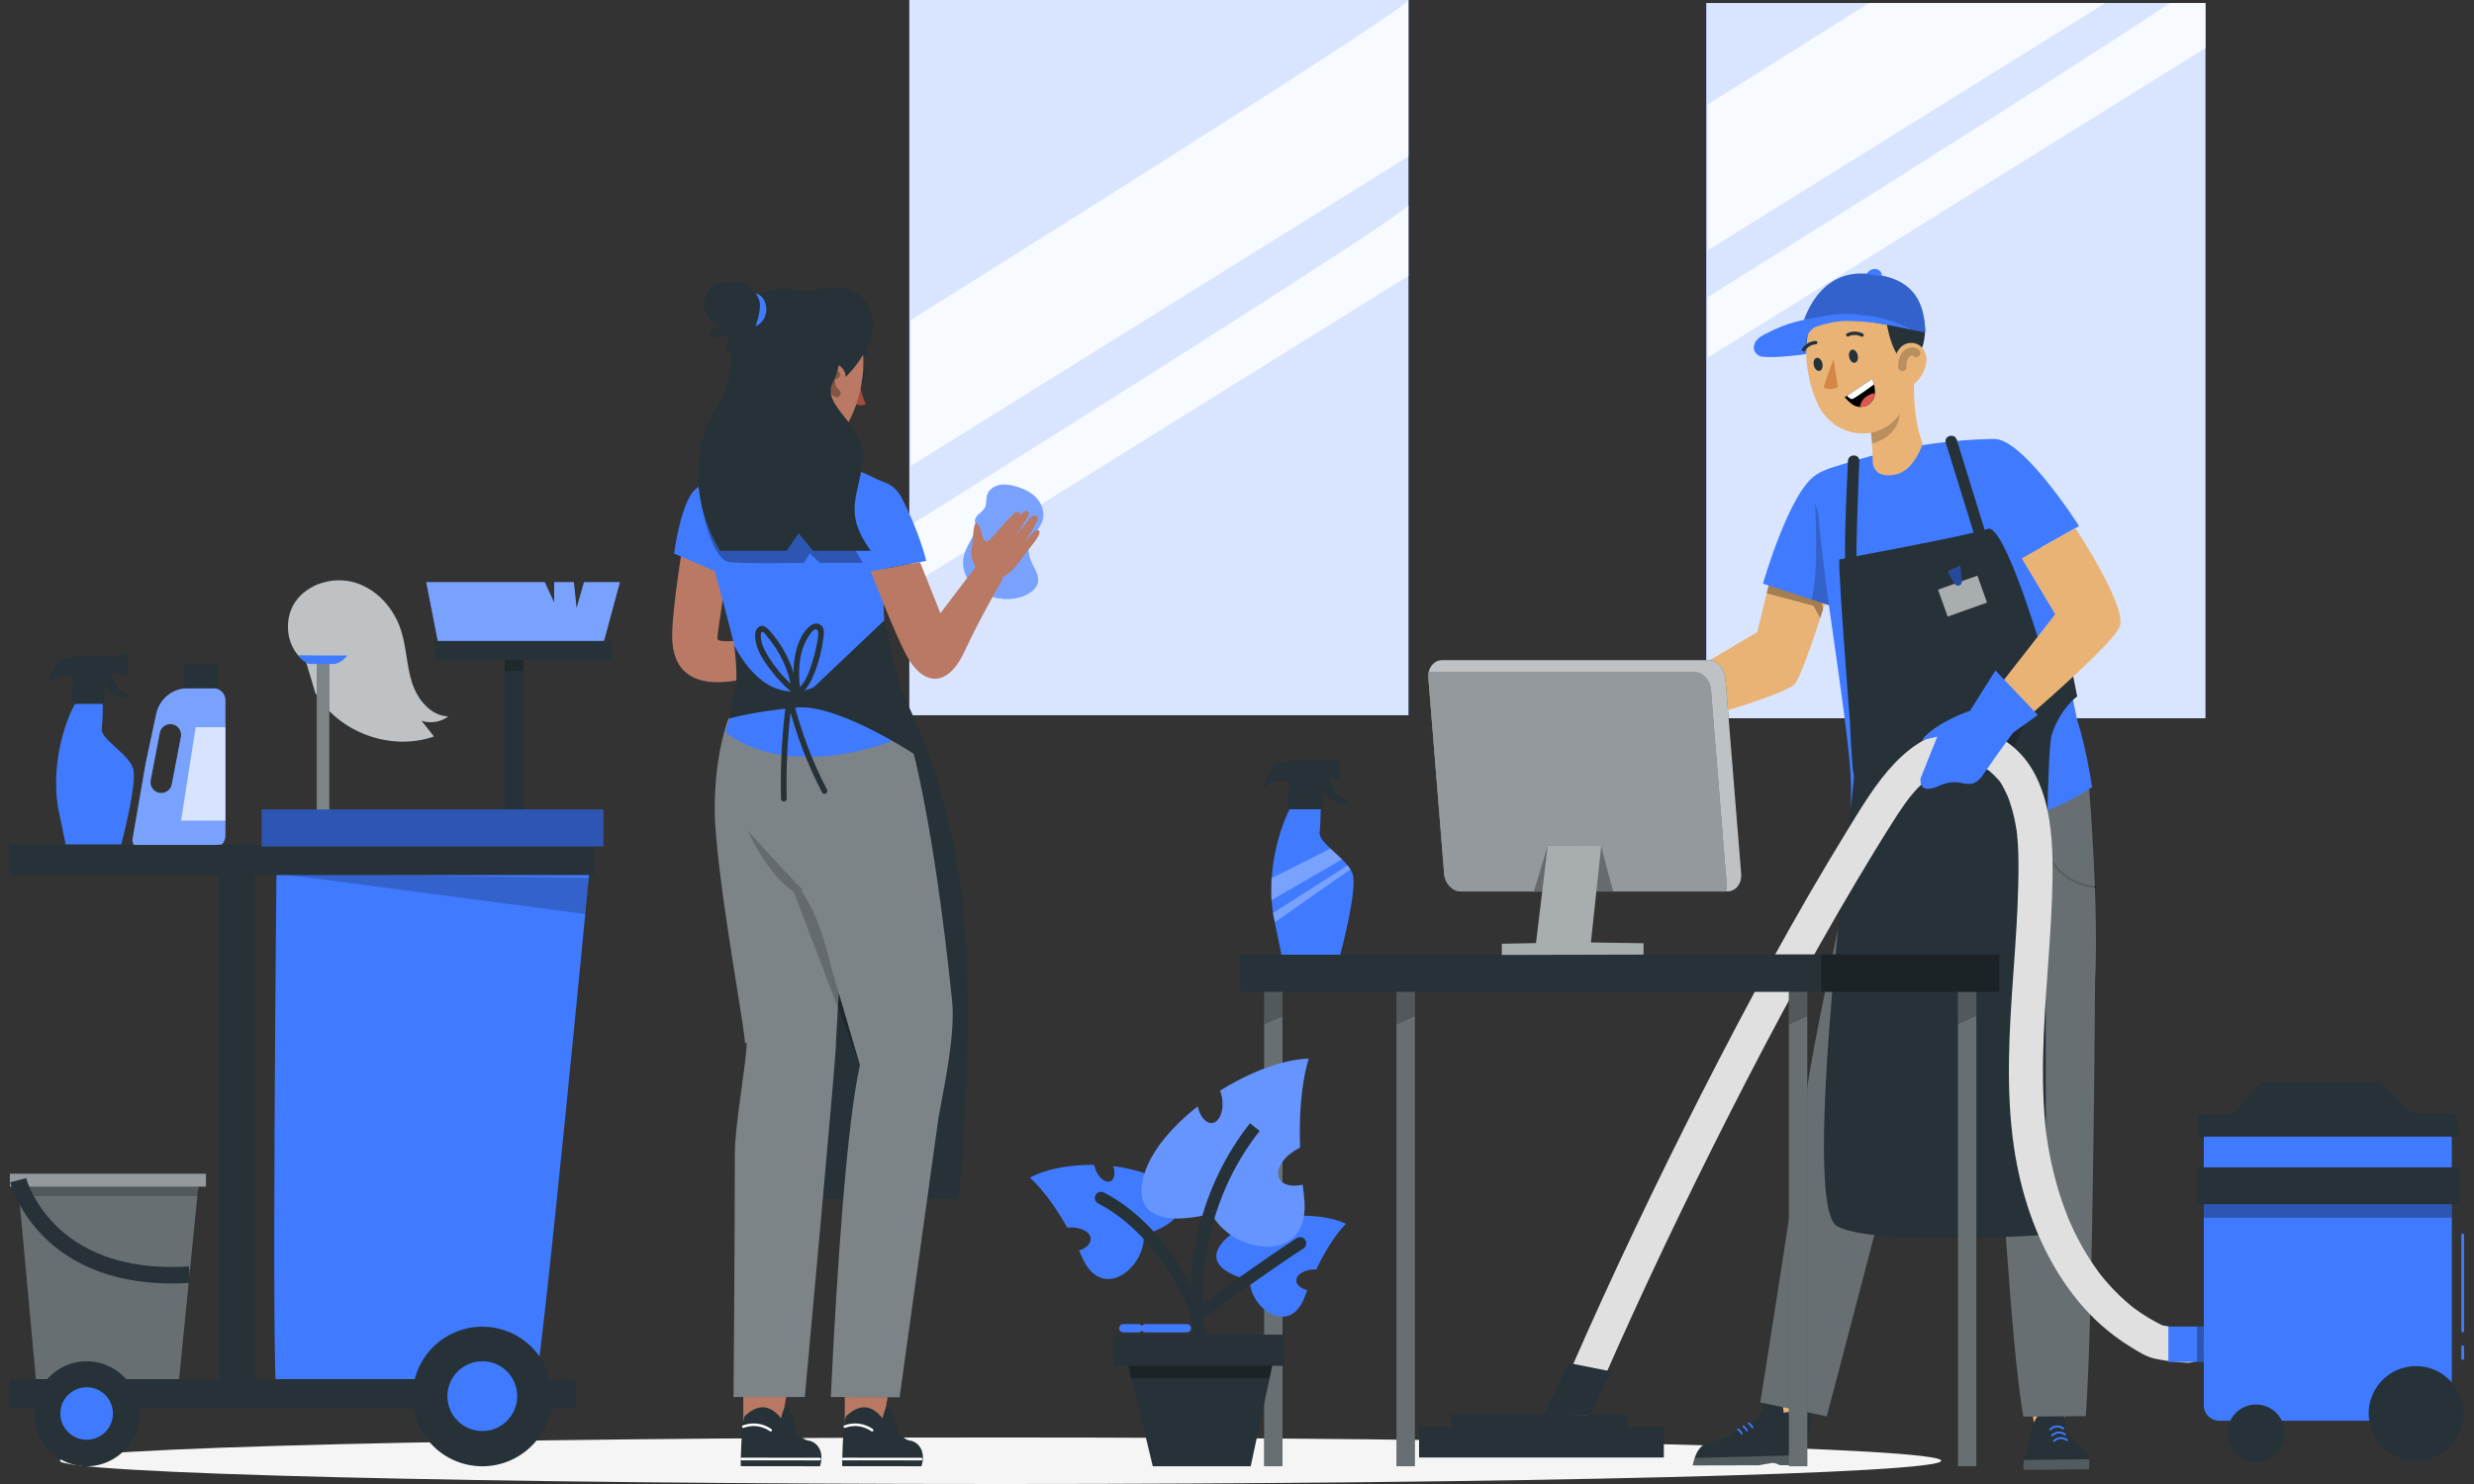 <svg width="150" height="90" viewBox="0 0 150 90" fill="none" xmlns="http://www.w3.org/2000/svg">
<rect x="0" y="0" width="150" height="90" fill="#333333" stroke="none"/>
<path d="M117.698 88.589C117.698 89.368 92.163 90 60.664 90C29.164 90 3.629 89.368 3.629 88.589C3.629 87.81 29.164 87.179 60.664 87.179C92.163 87.179 117.698 87.81 117.698 88.589Z" fill="#F5F5F5"/>
<path d="M133.716 0.183H103.455V43.56H133.716V0.183Z" fill="#407BFF"/>
<path opacity="0.8" d="M133.716 0.183H103.455V43.56H133.716V0.183Z" fill="white"/>
<path opacity="0.8" d="M113.326 0.183C107.913 3.598 103.544 6.33 103.544 6.33V15.183L127.65 0.183H113.326Z" fill="white"/>
<path opacity="0.8" d="M133.715 0.183H131.561C124.66 4.813 103.544 18.018 103.544 18.018V21.688L133.715 2.915V0.183H133.715Z" fill="white"/>
<path d="M85.394 0H55.134V43.377H85.394V0Z" fill="#407BFF"/>
<path opacity="0.8" d="M85.394 0H55.134V43.377H85.394V0Z" fill="white"/>
<path opacity="0.8" d="M85.394 0C85.394 0.538 55.224 19.405 55.224 19.405V28.258L85.394 9.485V0Z" fill="white"/>
<path opacity="0.8" d="M85.394 12.427C85.394 12.965 55.224 31.832 55.224 31.832V35.502L85.394 16.729V12.427Z" fill="white"/>
<path d="M26.565 38.985L25.842 35.302H33.028L33.602 36.545V35.302H34.793L34.958 36.883L35.409 35.302H37.586L36.623 38.872L26.565 38.985Z" fill="#407BFF"/>
<path opacity="0.3" d="M26.565 38.985L25.842 35.302H33.028L33.602 36.545V35.302H34.793L34.958 36.883L35.409 35.302H37.586L36.623 38.872L26.565 38.985Z" fill="white"/>
<path d="M31.734 40.005H30.596V54.659H31.734V40.005Z" fill="#263238"/>
<path d="M37.106 38.872H26.36V40.005H37.106V38.872Z" fill="#263238"/>
<path opacity="0.2" d="M31.734 40.005H30.596V40.696H31.734V40.005Z" fill="black"/>
<path d="M27.183 43.449C26.109 43.416 25.303 42.409 24.977 41.386C24.651 40.362 24.645 39.257 24.317 38.234C23.897 36.92 22.889 35.762 21.573 35.347C20.258 34.932 18.666 35.372 17.893 36.515C17.121 37.658 17.39 39.432 18.561 40.162L19.116 42.017C20.508 44.415 23.699 45.589 26.314 44.665C26.062 44.348 25.81 44.03 25.558 43.713C26.099 43.896 26.728 43.794 27.183 43.449Z" fill="#263238"/>
<g opacity="0.7">
<path d="M27.183 43.449C26.109 43.416 25.303 42.409 24.977 41.386C24.651 40.362 24.645 39.257 24.317 38.234C23.897 36.92 22.889 35.762 21.573 35.347C20.258 34.932 18.666 35.372 17.893 36.515C17.121 37.658 17.39 39.432 18.561 40.162L19.116 42.017C20.508 44.415 23.699 45.589 26.314 44.665C26.062 44.348 25.81 44.03 25.558 43.713C26.099 43.896 26.728 43.794 27.183 43.449Z" fill="white"/>
</g>
<path d="M19.966 40.269H19.204V62.995H19.966V40.269Z" fill="#263238"/>
<path opacity="0.4" d="M19.966 40.269H19.204V62.995H19.966V40.269Z" fill="white"/>
<path d="M18.741 40.269C18.741 40.269 18.326 40.102 18.069 39.739C18.069 39.739 21.14 39.776 21.102 39.739C21.064 39.7 20.833 40.167 20.265 40.269H18.741Z" fill="#407BFF"/>
<path d="M12.955 41.741C12.519 41.735 11.939 41.733 11.362 41.74C10.447 41.752 9.663 42.396 9.472 43.291L8.831 46.289L8.038 50.867C7.985 51.175 8.221 51.456 8.533 51.456H12.885C13.317 51.456 13.667 51.105 13.667 50.673V42.466C13.667 42.07 13.351 41.747 12.955 41.741ZM10.968 44.688L10.414 47.567C10.346 47.919 10.005 48.15 9.652 48.082C9.299 48.015 9.069 47.673 9.136 47.321L9.69 44.442C9.758 44.089 10.099 43.858 10.452 43.926C10.805 43.994 11.036 44.335 10.968 44.688Z" fill="#407BFF"/>
<path opacity="0.3" d="M12.955 41.741C12.519 41.735 11.939 41.733 11.362 41.74C10.447 41.752 9.663 42.396 9.472 43.291L8.831 46.289L8.038 50.867C7.985 51.175 8.221 51.456 8.533 51.456H12.885C13.317 51.456 13.667 51.105 13.667 50.673V42.466C13.667 42.07 13.351 41.747 12.955 41.741ZM10.968 44.688L10.414 47.567C10.346 47.919 10.005 48.15 9.652 48.082C9.299 48.015 9.069 47.673 9.136 47.321L9.69 44.442C9.758 44.089 10.099 43.858 10.452 43.926C10.805 43.994 11.036 44.335 10.968 44.688Z" fill="white"/>
<path d="M13.208 40.253H11.174V41.735H13.208V40.253Z" fill="#263238"/>
<path d="M16.791 84.527C16.424 84.709 16.791 49.944 16.791 49.944H36.01C36.01 49.944 32.705 84.835 32.337 84.527C31.97 84.219 16.791 84.527 16.791 84.527Z" fill="#407BFF"/>
<path opacity="0.2" d="M16.762 52.971L35.484 55.436L35.695 53.245L16.762 52.971Z" fill="black"/>
<path d="M2.187 83.759L1.041 71.295H12.088L10.851 83.712L2.187 83.759Z" fill="#263238"/>
<path opacity="0.3" d="M2.187 83.759L1.041 71.295H12.088L10.851 83.712L2.187 83.759Z" fill="white"/>
<path d="M12.488 71.183H0.598V71.968H12.488V71.183Z" fill="#263238"/>
<path d="M34.898 83.641H0.598V85.412H34.898V83.641Z" fill="#263238"/>
<path d="M15.432 51.223H13.223V83.641H15.432V51.223Z" fill="#263238"/>
<path d="M36.01 51.241H0.598V53.069H36.01V51.241Z" fill="#263238"/>
<path d="M8.399 86.251C8.68 84.515 7.502 82.88 5.766 82.598C4.031 82.316 2.395 83.495 2.114 85.231C1.832 86.966 3.011 88.602 4.746 88.883C6.482 89.165 8.117 87.986 8.399 86.251Z" fill="#263238"/>
<path d="M5.254 87.316C6.133 87.316 6.846 86.604 6.846 85.725C6.846 84.845 6.133 84.133 5.254 84.133C4.375 84.133 3.662 84.845 3.662 85.725C3.662 86.604 4.375 87.316 5.254 87.316Z" fill="#407BFF"/>
<path d="M33.422 85.37C33.796 83.063 32.23 80.89 29.923 80.515C27.616 80.141 25.442 81.707 25.068 84.014C24.693 86.321 26.26 88.495 28.567 88.87C30.874 89.244 33.047 87.677 33.422 85.37Z" fill="#263238"/>
<path d="M29.243 86.787C30.411 86.787 31.359 85.84 31.359 84.672C31.359 83.503 30.411 82.556 29.243 82.556C28.074 82.556 27.127 83.503 27.127 84.672C27.127 85.84 28.074 86.787 29.243 86.787Z" fill="#407BFF"/>
<path d="M7.771 39.657H7.306V40.958H7.771V39.657Z" fill="#263238"/>
<path d="M8.065 46.592C7.779 45.698 6.097 44.84 6.169 44.196C6.241 43.552 6.231 42.693 6.231 42.693H4.559C4.416 42.836 2.986 45.662 3.522 48.988L3.981 51.206H7.349C7.349 51.206 8.351 47.486 8.065 46.592Z" fill="#407BFF"/>
<path d="M6.335 41.792H4.348V42.619H6.335V41.792Z" fill="#263238"/>
<path d="M2.957 41.384C2.957 41.384 3.183 39.911 4.252 39.828C5.321 39.745 7.306 39.828 7.306 39.828V40.826H6.335V41.792H4.43V41.075C4.43 41.075 3.955 40.743 2.957 41.384Z" fill="#263238"/>
<path d="M6.335 41.422C6.335 41.422 6.488 42.252 7.724 42.341L7.772 42.134C7.772 42.134 6.829 41.842 6.804 40.826H6.335L6.335 41.422Z" fill="#263238"/>
<path d="M36.582 49.095H15.875V51.328H36.582V49.095Z" fill="#407BFF"/>
<path opacity="0.3" d="M36.582 49.095H15.875V51.328H36.582V49.095Z" fill="black"/>
<path opacity="0.2" d="M1.155 72.544L1.103 71.968H11.992V72.544H1.155Z" fill="black"/>
<path opacity="0.7" d="M13.666 44.104H11.862L10.979 49.766H13.666V44.104Z" fill="white"/>
<g opacity="0.5">
<path d="M12.488 71.183H0.598V71.968H12.488V71.183Z" fill="white"/>
</g>
<path d="M1.103 71.576C1.103 71.576 2.706 77.851 11.489 77.305" stroke="#263238" stroke-miterlimit="10"/>
<path d="M107.505 34.394L106.541 38.333L98.447 43.131L99.036 44.705C99.036 44.705 108.224 42.295 108.836 41.461C109.448 40.626 111.112 35.109 111.112 35.109L107.505 34.394Z" fill="#E9B376"/>
<path opacity="0.3" d="M107.268 35.36L107.116 35.98L109.945 36.739L110.364 37.483L110.531 36.966L110.272 35.691L107.268 35.36Z" fill="black"/>
<path d="M100.331 42.487C100.331 42.487 99.919 41.822 99.289 41.682C98.658 41.541 98.192 41.261 97.716 41.188C97.239 41.116 97.662 41.61 97.94 41.827C98.218 42.045 98.531 42.294 98.334 42.476C98.137 42.658 95.887 43.177 95.642 43.461C95.398 43.745 95.788 43.775 95.788 43.775C95.788 43.775 95.245 43.915 95.242 44.145C95.242 44.205 95.337 44.346 95.594 44.32C96.174 44.263 97.383 44.081 97.383 44.081C97.314 44.09 95.837 44.422 95.622 44.5C95.341 44.603 95.261 44.794 95.326 44.955C95.418 45.184 97.263 44.836 97.352 44.876C97.352 44.876 96.282 45.041 96.174 45.34C96.066 45.639 96.744 45.572 97.331 45.399C97.87 45.241 98.967 45.071 99.499 44.856C100.154 44.593 100.534 44.268 100.563 43.607C100.592 42.945 100.331 42.487 100.331 42.487Z" fill="#407BFF"/>
<path opacity="0.3" d="M95.856 43.742C96.293 43.641 96.736 43.559 97.182 43.497" stroke="black" stroke-width="0.25" stroke-miterlimit="10" stroke-linecap="round" stroke-linejoin="round"/>
<path opacity="0.3" d="M97.77 44.826C97.494 44.314 97.374 43.721 97.428 43.142" stroke="black" stroke-width="0.25" stroke-miterlimit="10" stroke-linecap="round" stroke-linejoin="round"/>
<path d="M99.701 42.222L101.635 41.072L102.543 43.984L99.701 44.6L100.075 43.313L99.636 42.238" fill="#407BFF"/>
<path d="M111.03 81.792L109.241 86.771L107.569 86.249L108.092 81.007L111.03 81.792Z" fill="#E9B376"/>
<path d="M109.506 88.24L109.505 88.241C109.467 88.606 109.441 88.857 109.441 88.857L107.93 88.86C107.93 88.86 107.624 88.698 107.445 88.721C107.266 88.743 106.644 88.863 106.644 88.863L102.632 88.872C102.664 88.704 102.703 88.554 102.748 88.421C102.802 88.259 102.866 88.122 102.936 88.006C103.184 87.599 103.523 87.454 103.892 87.43C104.453 87.394 106.219 86.21 106.219 86.21C106.219 86.21 106.859 85.984 106.893 85.301C106.905 85.045 107.282 84.732 107.462 84.706C107.829 84.652 108.034 84.884 108.088 85.25L108.15 85.677L108.997 85.543C108.997 85.543 109.858 85.107 109.817 85.528" fill="#263238"/>
<g opacity="0.2">
<path d="M102.633 88.872L106.645 88.863C106.645 88.863 107.267 88.743 107.446 88.721C107.625 88.698 107.931 88.86 107.931 88.86L109.442 88.857C109.442 88.857 109.468 88.606 109.506 88.241L102.749 88.421C102.704 88.554 102.664 88.704 102.633 88.872Z" fill="white"/>
</g>
<path d="M105.339 86.65C105.358 86.631 105.386 86.629 105.408 86.644C105.508 86.709 105.591 86.802 105.649 86.919C105.679 86.981 105.589 87.04 105.558 86.978C105.508 86.874 105.434 86.792 105.347 86.734C105.318 86.715 105.313 86.674 105.338 86.65C105.339 86.65 105.339 86.65 105.339 86.65Z" fill="#407BFF"/>
<path d="M105.657 86.461C105.675 86.443 105.704 86.441 105.726 86.455C105.825 86.521 105.909 86.614 105.966 86.73C105.996 86.792 105.906 86.852 105.876 86.79C105.825 86.686 105.752 86.603 105.665 86.546C105.636 86.526 105.631 86.486 105.656 86.462C105.656 86.461 105.657 86.461 105.657 86.461Z" fill="#407BFF"/>
<path d="M105.988 86.284C106.007 86.266 106.036 86.264 106.058 86.278C106.157 86.344 106.241 86.438 106.298 86.554C106.328 86.616 106.238 86.675 106.208 86.613C106.157 86.51 106.084 86.427 105.997 86.369C105.968 86.35 105.963 86.31 105.988 86.285L105.988 86.284Z" fill="#407BFF"/>
<path d="M122.577 81.239L123.366 86.631L125.127 86.702L125.645 81.492L122.577 81.239Z" fill="#E9B376"/>
<path d="M126.648 89.106L122.712 89.144C122.712 89.144 122.624 88.98 122.718 88.539C122.732 88.47 122.751 88.395 122.776 88.312C122.777 88.308 122.778 88.304 122.779 88.3C122.815 88.178 122.856 88.028 122.899 87.865C123.073 87.205 123.276 86.342 123.276 86.342C123.276 86.342 123.917 84.933 124.687 85.276C125.362 85.576 125.211 86.457 125.211 86.457C125.211 86.457 125.282 86.972 125.796 87.422C126.114 87.7 126.429 87.915 126.584 88.263C126.613 88.328 126.636 88.397 126.652 88.472C126.654 88.481 126.656 88.491 126.657 88.5C126.691 88.668 126.691 88.866 126.648 89.106Z" fill="#263238"/>
<g opacity="0.2">
<path d="M122.719 88.539C122.625 88.98 122.713 89.144 122.713 89.144L126.649 89.106C126.692 88.866 126.692 88.668 126.659 88.5L122.719 88.539Z" fill="white"/>
</g>
<path d="M125.058 86.679C124.835 86.508 124.544 86.534 124.347 86.73C124.294 86.782 124.211 86.701 124.264 86.649C124.51 86.404 124.865 86.387 125.139 86.596C125.198 86.641 125.117 86.724 125.058 86.679Z" fill="#407BFF"/>
<path d="M125.171 87.045C124.948 86.875 124.657 86.9 124.46 87.096C124.407 87.149 124.324 87.068 124.377 87.015C124.624 86.77 124.978 86.753 125.252 86.962C125.312 87.007 125.229 87.09 125.171 87.045Z" fill="#407BFF"/>
<path d="M125.284 87.382C125.061 87.212 124.771 87.237 124.574 87.433C124.521 87.486 124.438 87.405 124.491 87.352C124.737 87.107 125.092 87.09 125.366 87.299C125.425 87.344 125.343 87.427 125.284 87.382Z" fill="#407BFF"/>
<path d="M126.671 47.86L118.431 48.011L113.258 47.905C113.258 47.905 109.779 63.597 109.5 66.549C109.221 69.501 106.725 85.053 106.725 85.053L110.755 85.896C110.755 85.896 115.164 69.251 115.478 67.652C115.752 66.259 118.842 57.314 119.631 55.039C119.717 55.503 119.805 55.968 119.895 56.429C120.121 58.517 120.844 65.174 121.155 67.65C121.155 67.65 121.917 81.808 122.679 85.914L126.464 85.883C126.906 80.04 127.025 59.527 127.025 59.527L127.025 59.527C127.261 55.07 126.671 47.86 126.671 47.86Z" fill="#263238"/>
<g opacity="0.5">
<path d="M115.402 50.226C114.937 51.81 113.665 53.091 112.084 53.568C111.999 53.594 112.037 53.727 112.122 53.701C113.75 53.21 115.058 51.892 115.536 50.261C115.562 50.175 115.427 50.14 115.402 50.226Z" fill="black"/>
<path d="M119.718 50.183C119.638 51.566 119.56 52.951 119.48 54.334C119.477 54.423 119.339 54.424 119.342 54.335C119.384 53.626 119.424 52.914 119.464 52.203C119.125 52.469 118.723 52.154 118.608 51.803C118.42 51.234 118.482 50.556 118.619 49.984C118.641 49.897 118.775 49.933 118.753 50.018C118.657 50.42 118.619 50.831 118.652 51.243C118.667 51.452 118.69 51.693 118.789 51.884C118.901 52.096 119.179 52.274 119.398 52.078C119.422 52.058 119.449 52.056 119.471 52.066C119.507 51.44 119.544 50.811 119.58 50.184C119.584 50.095 119.722 50.094 119.718 50.183Z" fill="black"/>
<path d="M123.784 50.378C123.783 52.21 125.208 53.731 127.033 53.857C127.12 53.863 127.118 53.727 127.031 53.721C125.28 53.599 123.919 52.13 123.92 50.377C123.921 50.289 123.784 50.291 123.784 50.378Z" fill="black"/>
</g>
<g opacity="0.3">
<path d="M126.671 47.86L118.431 48.011L113.258 47.905C113.258 47.905 109.779 63.597 109.5 66.549C109.221 69.501 106.725 85.053 106.725 85.053L110.755 85.896C110.755 85.896 115.164 69.251 115.478 67.652C115.752 66.259 118.842 57.314 119.631 55.039C119.717 55.503 119.805 55.968 119.895 56.429C120.121 58.517 120.844 65.174 121.155 67.65C121.155 67.65 121.917 81.808 122.679 85.914L126.464 85.883C126.906 80.04 127.025 59.527 127.025 59.527L127.025 59.527C127.261 55.07 126.671 47.86 126.671 47.86Z" fill="white"/>
</g>
<path d="M110.143 28.778C108.513 29.735 106.89 35.396 106.89 35.396L111.857 37.017L113.439 33.698L110.143 28.778Z" fill="#407BFF"/>
<path opacity="0.2" d="M111.225 33.521L110.966 36.749L109.821 36.353C110.283 35.116 110.054 30.552 110.054 30.552C110.054 30.552 110.806 32.702 111.225 33.521Z" fill="black"/>
<path d="M120.552 26.713C119.622 27.408 118.575 28.994 119.406 30.724C119.996 31.953 121.724 34.342 121.724 34.342L126.056 31.905C126.056 31.905 122.181 25.808 120.552 26.713Z" fill="#407BFF"/>
<path d="M111.043 28.363C112.207 28.027 115.738 26.724 120.773 26.621L123.44 31.51L125.943 43.687C125.943 43.687 126.436 45.082 126.847 47.745C122.239 50.812 115.931 50.745 112.275 49.457C112.133 47.887 112.378 48.191 112.035 45.165C111.432 39.833 110.278 33.716 110.098 28.84C110.095 28.719 110.926 28.396 111.043 28.363Z" fill="#407BFF"/>
<path d="M111.522 33.926C111.424 34.37 112.161 43.742 112.161 43.742C112.161 43.742 112.276 46.577 112.399 47.021C112.522 47.465 109.053 73.172 111.407 74.382C113.761 75.591 124.081 74.892 124.081 74.892C124.081 74.892 123.852 46.126 124.407 44.518C124.962 42.911 125.941 42.235 125.941 42.235L125.266 38.806L123.624 38.892C123.624 38.892 121.468 31.712 120.52 32.074C119.571 32.435 111.522 33.926 111.522 33.926Z" fill="#263238"/>
<path d="M111.962 34.256C112.166 34.282 112.37 34.308 112.574 34.334C112.574 34.332 112.573 34.33 112.572 34.328L112.568 34.312C112.566 34.311 112.576 34.403 112.573 34.343C112.57 34.287 112.565 34.232 112.563 34.177C112.557 34.005 112.557 33.833 112.558 33.661C112.56 33.14 112.572 32.619 112.586 32.097C112.616 30.969 112.657 29.841 112.701 28.713C112.711 28.46 112.72 28.207 112.731 27.955C112.75 27.511 112.06 27.511 112.041 27.955C111.957 29.966 111.839 31.988 111.869 34.002C111.871 34.158 111.864 34.332 111.901 34.486C111.979 34.805 112.374 34.884 112.558 34.605C112.804 34.233 112.206 33.887 111.962 34.256Z" fill="#263238"/>
<path d="M120.707 33.347C120.018 31.12 119.328 28.894 118.639 26.668C118.508 26.244 117.841 26.425 117.973 26.851C118.663 29.078 119.352 31.304 120.042 33.53C120.173 33.953 120.839 33.773 120.707 33.347Z" fill="#263238"/>
<path opacity="0.6" d="M117.504 35.761L119.892 34.909L120.475 36.544L118.087 37.395" fill="white"/>
<path d="M118.085 34.657L118.524 35.408C118.58 35.506 118.701 35.546 118.805 35.501C118.896 35.463 118.953 35.369 118.943 35.271L118.848 34.3L118.085 34.657Z" fill="#407BFF"/>
<path opacity="0.4" d="M118.085 34.657L118.524 35.408C118.58 35.506 118.701 35.546 118.805 35.501C118.896 35.463 118.953 35.369 118.943 35.271L118.848 34.3L118.085 34.657Z" fill="black"/>
<g opacity="0.2">
<path d="M120.005 47.081C121.054 46.844 121.92 45.736 122.373 44.761C122.84 43.755 123.359 42.054 123.359 42.054C122.742 42.85 122.126 43.645 121.509 44.441C121.13 44.93 120.745 45.425 120.253 45.802C119.571 46.323 118.728 46.582 117.894 46.788C116.817 47.053 115.722 47.245 114.619 47.362C114.619 47.362 117.125 47.733 120.005 47.081Z" fill="black"/>
</g>
<path d="M125.831 32.032C125.831 32.032 128.957 36.736 128.526 37.985C128.096 39.233 120.589 45.513 120.589 45.513L119.519 43.768L124.609 37.253L122.58 33.861L125.831 32.032Z" fill="#E9B376"/>
<path d="M116.575 26.898C116.575 26.898 115.968 25.585 116.051 22.965C116.05 22.962 115.907 22.938 115.906 22.936C115.917 22.57 115.94 22.228 115.967 21.93C115.968 21.921 115.967 21.919 115.967 21.919L113.159 24.834C113.437 25.594 113.543 27.173 113.539 27.852C113.539 27.852 113.413 29.112 114.959 28.77C116.088 28.52 116.575 26.898 116.575 26.898Z" fill="#E9B376"/>
<path opacity="0.2" d="M113.382 25.945L115.191 25.021C115.169 25.663 114.822 26.506 113.501 26.905C113.501 26.905 113.463 26.203 113.382 25.945Z" fill="black"/>
<path d="M109.377 19.661C109.182 20.533 109.477 22.266 110.616 21.598C111.754 20.929 109.712 18.162 109.377 19.661Z" fill="#263238"/>
<path d="M115.577 20.291C115.893 22.464 116.116 23.683 115.258 25C113.969 26.983 111.179 26.566 110.217 24.526C109.351 22.69 108.979 19.446 110.908 18.172C112.809 16.918 115.26 18.119 115.577 20.291Z" fill="#E9B376"/>
<path d="M115.399 17.693C114.857 16.572 111.804 17.141 111.103 17.918C110.998 18.034 112.937 18.549 112.822 18.532L113.708 18.645C113.829 18.591 114.11 18.687 114.323 19.055C114.323 19.055 114.482 21.392 115.613 22.149C116.455 21.525 116.631 21.091 116.705 20.265C116.815 19.036 116.019 18.247 115.399 17.693Z" fill="#263238"/>
<path d="M116.798 21.902C116.742 22.49 116.418 22.995 116.037 23.296C115.463 23.747 114.89 23.301 114.809 22.613C114.737 21.993 114.948 21.012 115.639 20.829C116.32 20.649 116.862 21.23 116.798 21.902Z" fill="#E9B376"/>
<path d="M112.637 21.552C112.683 21.772 112.603 21.973 112.459 22.002C112.315 22.03 112.161 21.875 112.116 21.656C112.07 21.436 112.149 21.235 112.293 21.206C112.437 21.178 112.591 21.333 112.637 21.552Z" fill="#263238"/>
<path d="M110.493 22.045C110.539 22.265 110.459 22.465 110.315 22.494C110.171 22.523 110.017 22.368 109.971 22.149C109.925 21.929 110.005 21.728 110.149 21.7C110.293 21.671 110.447 21.826 110.493 22.045Z" fill="#263238"/>
<path d="M111.168 21.777C111.168 21.777 110.701 23.013 110.571 23.503C110.935 23.715 111.434 23.478 111.434 23.478L111.168 21.777Z" fill="#D58745"/>
<path d="M112.956 20.406C112.926 20.426 112.885 20.43 112.85 20.413C112.428 20.206 112.092 20.397 112.089 20.399C112.039 20.428 111.974 20.412 111.944 20.362C111.915 20.312 111.932 20.248 111.981 20.219C111.999 20.208 112.419 19.968 112.943 20.226C112.995 20.251 113.017 20.314 112.991 20.366C112.983 20.383 112.971 20.396 112.956 20.406Z" fill="#263238"/>
<path opacity="0.2" d="M116.185 21.412C116.071 21.302 115.885 21.291 115.743 21.36C115.601 21.428 115.499 21.561 115.433 21.705C115.355 21.877 115.322 22.07 115.34 22.259" stroke="black" stroke-width="0.5" stroke-miterlimit="10" stroke-linecap="round" stroke-linejoin="round"/>
<path d="M113.515 22.976L111.841 24.093C112.003 24.266 112.168 24.44 112.37 24.564C112.572 24.688 112.79 24.705 113.02 24.651C113.35 24.573 113.608 24.304 113.664 23.97C113.72 23.636 113.633 23.294 113.515 22.976Z" fill="black"/>
<path d="M111.976 24.003C111.976 24.003 112.163 24.2 112.287 24.204C112.411 24.207 113.625 23.312 113.625 23.312L113.515 22.976L111.976 24.003Z" fill="white"/>
<path d="M112.777 24.68C112.777 24.68 112.783 24.332 113.122 24.078C113.46 23.825 113.678 23.851 113.678 23.851C113.678 23.851 113.668 24.265 113.347 24.495C113.025 24.724 112.777 24.68 112.777 24.68Z" fill="#DE5753"/>
<path d="M109.206 19.994C109.206 19.994 109.899 16.487 112.988 16.59C116.077 16.694 116.687 18.363 116.735 20.168C116.735 20.168 113.716 19.514 112.424 19.397C111.133 19.279 109.206 19.994 109.206 19.994Z" fill="#407BFF"/>
<path opacity="0.2" d="M109.206 19.994C109.206 19.994 109.899 16.487 112.988 16.59C116.077 16.694 116.687 18.363 116.735 20.168C116.735 20.168 113.716 19.514 112.424 19.397C111.133 19.279 109.206 19.994 109.206 19.994Z" fill="black"/>
<path d="M110.715 19.146C109.074 19.448 108.471 19.522 107.069 20.234C106.844 20.348 106.617 20.477 106.469 20.682C106.322 20.886 106.277 21.185 106.429 21.386C106.53 21.519 106.687 21.617 106.853 21.635C107.434 21.699 108.72 21.602 109.511 21.47L109.529 20.678C109.537 20.274 109.796 19.915 110.18 19.79C110.701 19.62 111.378 19.456 111.974 19.466C113.368 19.49 114.557 19.652 115.935 20.003C114.752 19.436 113.989 19.202 112.631 19.08C112.263 19.047 111.697 18.965 110.715 19.146Z" fill="#407BFF"/>
<path d="M113.916 16.38C113.794 16.3 113.634 16.29 113.497 16.339C113.361 16.389 113.248 16.493 113.174 16.619L114.09 16.754C114.114 16.61 114.038 16.459 113.916 16.38Z" fill="#407BFF"/>
<path d="M109.349 21.317C109.329 21.317 109.309 21.311 109.291 21.299C109.243 21.267 109.23 21.201 109.262 21.153C109.582 20.671 110.065 20.678 110.086 20.675C110.144 20.676 110.191 20.724 110.19 20.782C110.19 20.84 110.143 20.886 110.086 20.885C110.066 20.884 109.694 20.884 109.437 21.271C109.416 21.301 109.383 21.318 109.349 21.317Z" fill="#263238"/>
<path d="M96.317 85.745C98.661 80.267 101.196 74.87 103.859 69.541C106.606 64.045 109.488 58.61 112.629 53.328C113.337 52.138 114.057 50.953 114.802 49.785C115.013 49.453 115.228 49.124 115.455 48.802C115.512 48.722 115.569 48.642 115.628 48.563C115.635 48.554 115.83 48.297 115.703 48.46C115.823 48.306 115.948 48.155 116.077 48.009C116.337 47.714 116.62 47.45 116.912 47.189C117.145 46.981 116.754 47.292 117.001 47.117C117.078 47.062 117.155 47.008 117.234 46.956C117.392 46.852 117.556 46.757 117.723 46.67C117.807 46.627 117.893 46.586 117.979 46.547C117.776 46.639 118.059 46.519 118.081 46.511C118.257 46.448 118.437 46.395 118.62 46.354C118.71 46.334 118.802 46.316 118.893 46.303C118.652 46.34 118.953 46.302 118.986 46.3C119.078 46.295 119.17 46.293 119.262 46.294C119.294 46.295 119.617 46.315 119.492 46.303C119.335 46.288 119.63 46.329 119.628 46.329C119.713 46.347 119.797 46.368 119.881 46.392C119.95 46.413 120.018 46.439 120.088 46.46C120.321 46.532 119.887 46.356 120.103 46.464C120.229 46.527 120.352 46.589 120.471 46.663C120.53 46.7 120.586 46.74 120.643 46.778C120.733 46.843 120.718 46.831 120.598 46.74C120.634 46.769 120.669 46.798 120.704 46.828C120.79 46.904 120.873 46.983 120.953 47.066C121.001 47.116 121.047 47.167 121.093 47.219C121.138 47.271 121.302 47.406 121.107 47.227C121.317 47.42 121.469 47.766 121.596 48.016C121.629 48.082 121.661 48.148 121.691 48.214C121.698 48.228 121.795 48.452 121.728 48.294C121.662 48.136 121.755 48.364 121.76 48.378C121.787 48.448 121.813 48.518 121.838 48.59C121.948 48.902 122.038 49.222 122.112 49.545C122.175 49.823 122.223 50.102 122.269 50.383C122.312 50.647 122.244 50.15 122.273 50.415C122.282 50.492 122.292 50.569 122.299 50.645C122.318 50.823 122.333 51.001 122.344 51.18C122.395 51.979 122.385 52.783 122.369 53.584C122.332 55.391 122.201 57.194 122.073 58.996C121.823 62.525 121.594 66.079 122.111 69.596C122.507 72.282 123.381 74.961 124.827 77.271C125.543 78.415 126.407 79.49 127.422 80.382C127.951 80.847 128.518 81.276 129.116 81.646C129.571 81.927 130.102 82.278 130.627 82.394C131.282 82.54 131.959 82.612 132.628 82.648C133.169 82.677 133.687 82.151 133.663 81.613C133.637 81.027 133.208 80.609 132.628 80.578C132.42 80.567 132.213 80.552 132.006 80.531C131.916 80.522 131.826 80.511 131.737 80.501C132.002 80.531 131.748 80.501 131.699 80.494C131.505 80.464 131.296 80.391 131.101 80.381C131.097 80.38 131.071 80.369 131.066 80.372C131.123 80.395 131.18 80.418 131.236 80.441C131.187 80.418 131.137 80.394 131.088 80.37C130.965 80.31 130.844 80.248 130.724 80.183C130.414 80.017 130.113 79.835 129.822 79.64C129.688 79.55 129.556 79.457 129.427 79.361C129.393 79.337 129.179 79.169 129.38 79.329C129.317 79.279 129.254 79.229 129.192 79.178C128.944 78.975 128.704 78.76 128.473 78.537C128.242 78.314 128.02 78.081 127.807 77.839C127.7 77.718 127.596 77.595 127.493 77.47C127.442 77.408 127.392 77.344 127.341 77.281C127.27 77.191 127.275 77.197 127.354 77.299C127.322 77.256 127.289 77.213 127.257 77.169C126.867 76.644 126.515 76.091 126.197 75.519C126.037 75.23 125.885 74.936 125.742 74.638C125.682 74.513 125.624 74.387 125.567 74.261C125.533 74.185 125.5 74.109 125.466 74.033C125.42 73.925 125.422 73.931 125.473 74.05C125.451 73.999 125.43 73.947 125.409 73.895C124.892 72.626 124.515 71.3 124.26 69.953C124.203 69.652 124.152 69.349 124.108 69.046C124.101 69.001 124.063 68.721 124.098 68.991C124.088 68.908 124.077 68.826 124.067 68.743C124.044 68.551 124.023 68.359 124.005 68.167C123.921 67.29 123.881 66.409 123.869 65.529C123.844 63.687 123.947 61.847 124.072 60.011C124.198 58.17 124.347 56.33 124.413 54.486C124.47 52.906 124.496 51.322 124.253 49.756C124.059 48.505 123.66 47.206 122.894 46.182C122.003 44.99 120.689 44.211 119.169 44.224C115.611 44.253 113.664 47.658 112.029 50.317C108.84 55.504 105.943 60.872 103.18 66.297C100.41 71.737 97.78 77.252 95.332 82.844C95.061 83.462 94.794 84.08 94.529 84.7C94.316 85.196 94.364 85.833 94.9 86.116C95.345 86.351 96.09 86.276 96.317 85.745Z" fill="#E0E0E0"/>
<path d="M147.72 86.162H134.551C134.035 86.162 133.617 85.744 133.617 85.228V69.124C133.617 68.609 134.035 68.191 134.551 68.191H147.72C148.235 68.191 148.653 68.609 148.653 69.124V85.228C148.653 85.744 148.235 86.162 147.72 86.162Z" fill="#407BFF"/>
<path d="M149.091 70.798H133.206V73.04H149.091V70.798Z" fill="#263238"/>
<path d="M133.264 68.931C133.391 68.931 149.091 68.931 149.091 68.931L148.85 67.502H146.227L144.323 65.599H137.127L135.453 67.504L133.264 67.587V68.931H133.264Z" fill="#263238"/>
<path d="M146.484 88.593C148.07 88.593 149.356 87.307 149.356 85.721C149.356 84.135 148.07 82.85 146.484 82.85C144.898 82.85 143.612 84.135 143.612 85.721C143.612 87.307 144.898 88.593 146.484 88.593Z" fill="#263238"/>
<path d="M136.784 88.645C137.742 88.645 138.518 87.869 138.518 86.912C138.518 85.954 137.742 85.178 136.784 85.178C135.827 85.178 135.051 85.954 135.051 86.912C135.051 87.869 135.827 88.645 136.784 88.645Z" fill="#263238"/>
<path d="M133.617 80.449H131.47V82.597H133.617V80.449Z" fill="#407BFF"/>
<path opacity="0.3" d="M148.653 73.04H133.617V73.853H148.653V73.04Z" fill="black"/>
<path d="M100.88 86.523H86.039V88.392H100.88V86.523Z" fill="#263238"/>
<path d="M98.653 85.807H87.967V86.897H98.653V85.807Z" fill="#263238"/>
<path d="M93.522 85.914C93.579 85.914 95.103 82.656 95.103 82.656L97.677 83.176L96.425 85.807L93.522 85.914Z" fill="#263238"/>
<path d="M119.437 43.118C119.301 43.131 117.27 43.887 116.526 44.883L117.459 44.678L116.446 47.2C116.446 47.2 116.242 48.272 117.616 47.64C118.989 47.008 119.424 48.19 120.277 46.932C121.13 45.675 122.058 44.433 122.058 44.433L123.555 43.364L120.984 40.662L119.437 43.118Z" fill="#407BFF"/>
<path opacity="0.3" d="M133.618 80.449H133.206V82.597H133.618V80.449Z" fill="black"/>
<path d="M149.229 74.892C149.229 76.834 149.229 78.777 149.229 80.719C149.229 80.83 149.402 80.83 149.402 80.719C149.402 78.777 149.402 76.835 149.402 74.892C149.402 74.781 149.229 74.781 149.229 74.892Z" fill="#407BFF"/>
<path d="M149.229 81.678C149.229 81.914 149.229 82.151 149.229 82.388C149.229 82.499 149.402 82.499 149.402 82.388C149.402 82.151 149.402 81.914 149.402 81.678C149.402 81.567 149.229 81.567 149.229 81.678Z" fill="#407BFF"/>
<path d="M105.569 52.995C105.616 53.584 105.241 54.062 104.731 54.062H88.573C88.06 54.062 87.608 53.584 87.561 52.995L86.601 41.103C86.591 40.981 86.599 40.864 86.622 40.757C86.713 40.338 87.033 40.036 87.439 40.036H103.597C104.11 40.036 104.562 40.514 104.609 41.103L105.569 52.995Z" fill="#263238"/>
<path opacity="0.7" d="M105.569 52.995C105.616 53.584 105.241 54.062 104.731 54.062H88.573C88.06 54.062 87.608 53.584 87.561 52.995L86.601 41.103C86.591 40.981 86.599 40.864 86.622 40.757C86.713 40.338 87.033 40.036 87.439 40.036H103.597C104.11 40.036 104.562 40.514 104.609 41.103L105.569 52.995Z" fill="white"/>
<path d="M104.674 54.062H88.573C88.06 54.062 87.608 53.584 87.561 52.995L86.601 41.103C86.591 40.981 86.599 40.864 86.622 40.757H102.723C103.233 40.757 103.686 41.235 103.735 41.824L104.695 53.715C104.705 53.838 104.697 53.955 104.674 54.062Z" fill="#263238"/>
<path opacity="0.5" d="M104.674 54.062H88.573C88.06 54.062 87.608 53.584 87.561 52.995L86.601 41.103C86.591 40.981 86.599 40.864 86.622 40.757H102.723C103.233 40.757 103.686 41.235 103.735 41.824L104.695 53.715C104.705 53.838 104.697 53.955 104.674 54.062Z" fill="white"/>
<path d="M93.839 51.289L97.087 51.304L96.458 57.155L99.649 57.204V57.893L91.056 57.914V57.234L93.127 57.194L93.839 51.289Z" fill="#263238"/>
<path opacity="0.3" d="M97.086 51.304C97.077 51.391 97.806 54.062 97.806 54.062H96.79L97.086 51.304Z" fill="black"/>
<path opacity="0.3" d="M93.504 54.062L93.838 51.289L92.999 54.062H93.504Z" fill="black"/>
<path d="M85.785 58.211H84.669V88.923H85.785V58.211Z" fill="#263238"/>
<path opacity="0.3" d="M85.785 58.211H84.669V88.923H85.785V58.211Z" fill="white"/>
<path d="M77.759 58.211H76.643V88.923H77.759V58.211Z" fill="#263238"/>
<path opacity="0.3" d="M77.759 58.211H76.643V88.923H77.759V58.211Z" fill="white"/>
<path opacity="0.2" d="M76.643 60.153V62.135L77.759 61.637V59.985L76.643 60.153Z" fill="black"/>
<path opacity="0.2" d="M84.669 60.153V62.135L85.785 61.637V59.985L84.669 60.153Z" fill="black"/>
<path d="M109.578 58.211H108.461V88.923H109.578V58.211Z" fill="#263238"/>
<path opacity="0.3" d="M109.578 58.211H108.461V88.923H109.578V58.211Z" fill="white"/>
<path opacity="0.2" d="M108.461 60.153V62.135L109.578 61.637V59.985L108.461 60.153Z" fill="black"/>
<path d="M119.829 58.211H118.712V88.923H119.829V58.211Z" fill="#263238"/>
<path opacity="0.3" d="M119.829 58.211H118.712V88.923H119.829V58.211Z" fill="white"/>
<path opacity="0.2" d="M118.712 60.132V62.114L119.829 61.616V59.963L118.712 60.132Z" fill="black"/>
<path d="M121.218 57.88H75.195V60.153H121.218V57.88Z" fill="#263238"/>
<path opacity="0.3" d="M121.218 57.88H110.422V60.153H121.218V57.88Z" fill="black"/>
<path opacity="0.6" d="M93.839 51.289L97.087 51.304L96.458 57.155L99.649 57.204V57.893L91.056 57.914V57.234L93.127 57.194L93.839 51.289Z" fill="white"/>
<path d="M74.095 75.377C74.7 74.631 75.87 74.133 77.155 73.893C77.054 74.261 77.13 74.6 77.347 74.683C77.589 74.776 77.914 74.516 78.073 74.102C78.118 73.985 78.143 73.87 78.152 73.76C79.448 73.655 80.743 73.804 81.608 74.219C81.608 74.219 80.761 74.982 79.802 76.988C79.773 76.987 79.744 76.986 79.713 76.986C79.093 76.992 78.593 77.292 78.597 77.655C78.599 77.92 78.871 78.146 79.258 78.246C79.208 78.374 79.157 78.505 79.108 78.641C78.194 81.112 75.758 79.326 75.78 77.634C75.78 77.634 72.738 77.049 74.095 75.377Z" fill="#407BFF"/>
<path d="M71.093 72.186C70.347 71.381 68.976 70.901 67.493 70.724C67.636 71.135 67.575 71.527 67.333 71.639C67.064 71.763 66.674 71.49 66.462 71.03C66.402 70.901 66.365 70.77 66.346 70.647C64.861 70.624 63.396 70.89 62.441 71.428C62.441 71.428 63.464 72.234 64.706 74.45C64.74 74.446 64.773 74.443 64.808 74.441C65.515 74.402 66.108 74.706 66.131 75.12C66.147 75.423 65.855 75.7 65.421 75.843C65.488 75.986 65.555 76.131 65.622 76.282C66.848 79.032 69.492 76.813 69.341 74.886C69.341 74.886 72.765 73.992 71.093 72.186Z" fill="#407BFF"/>
<path d="M69.282 71.583C69.598 70.036 70.927 68.424 72.617 67.101C72.749 67.713 73.116 68.15 73.496 68.106C73.919 68.058 74.196 67.433 74.113 66.709C74.09 66.505 74.038 66.318 73.97 66.151C75.778 65.016 77.779 64.251 79.353 64.201C79.353 64.201 78.698 65.954 78.821 69.604C78.777 69.625 78.734 69.646 78.69 69.669C77.791 70.148 77.289 70.964 77.57 71.49C77.775 71.875 78.341 71.998 78.981 71.85C79.005 72.075 79.031 72.304 79.061 72.54C79.603 76.834 74.698 76.076 73.448 73.594C73.448 73.594 68.572 75.048 69.282 71.583Z" fill="#407BFF"/>
<path opacity="0.2" d="M69.282 71.583C69.598 70.036 70.927 68.424 72.617 67.101C72.749 67.713 73.116 68.15 73.496 68.106C73.919 68.058 74.196 67.433 74.113 66.709C74.09 66.505 74.038 66.318 73.97 66.151C75.778 65.016 77.779 64.251 79.353 64.201C79.353 64.201 78.698 65.954 78.821 69.604C78.777 69.625 78.734 69.646 78.69 69.669C77.791 70.148 77.289 70.964 77.57 71.49C77.775 71.875 78.341 71.998 78.981 71.85C79.005 72.075 79.031 72.304 79.061 72.54C79.603 76.834 74.698 76.076 73.448 73.594C73.448 73.594 68.572 75.048 69.282 71.583Z" fill="white"/>
<path d="M76.84 67.112C76.884 67.062 76.909 67.037 76.909 67.037C76.885 67.061 76.863 67.087 76.84 67.112Z" fill="#263238"/>
<path d="M72.815 81.38C71.999 76.84 73.219 71.972 76.081 68.353" stroke="#263238" stroke-width="0.75" stroke-miterlimit="10"/>
<path d="M66.756 72.654C70.189 74.436 72.086 78.263 72.593 79.752C72.593 79.752 76.796 76.702 78.823 75.404" stroke="#263238" stroke-width="0.75" stroke-miterlimit="10" stroke-linecap="round" stroke-linejoin="round"/>
<path d="M77.853 82.831H67.532L67.536 80.941H77.843L77.853 82.831Z" fill="#263238"/>
<path d="M68.28 82.215L69.893 88.923H75.831L77.269 82.215H68.28Z" fill="#263238"/>
<path opacity="0.3" d="M68.429 82.831H77.137L76.978 83.574H68.584L68.429 82.831Z" fill="black"/>
<path d="M68.107 80.553C68.413 80.553 68.719 80.553 69.025 80.553" stroke="#407BFF" stroke-width="0.5" stroke-miterlimit="10" stroke-linecap="round" stroke-linejoin="round"/>
<path d="M69.448 80.553C70.286 80.553 71.123 80.553 71.961 80.553" stroke="#407BFF" stroke-width="0.5" stroke-miterlimit="10" stroke-linecap="round" stroke-linejoin="round"/>
<path d="M82.016 53.019C81.713 52.073 79.934 51.165 80.01 50.483C80.085 49.802 80.075 48.894 80.075 48.894H78.307C78.156 49.046 76.642 52.035 77.21 55.554L77.695 57.9H81.259C81.259 57.9 82.318 53.965 82.016 53.019Z" fill="#407BFF"/>
<path d="M80.186 48.205H78.084V49.079H80.186V48.205Z" fill="#263238"/>
<path d="M76.612 47.773C76.612 47.773 76.851 46.214 77.982 46.126C79.114 46.038 81.213 46.126 81.213 46.126V47.182H80.186V48.205H78.171V47.446C78.171 47.446 77.668 47.094 76.612 47.773Z" fill="#263238"/>
<path d="M80.186 47.813C80.186 47.813 80.347 48.691 81.655 48.785L81.706 48.566C81.706 48.566 80.708 48.257 80.682 47.182H80.186V47.813Z" fill="#263238"/>
<path opacity="0.3" d="M80.667 51.464L77.084 53.264C77.084 53.264 77.065 54.611 77.084 54.593C77.102 54.575 81.378 52.125 81.363 52.111C81.348 52.096 80.667 51.464 80.667 51.464Z" fill="white"/>
<path opacity="0.3" d="M77.183 55.372L81.704 52.483C81.704 52.483 81.885 52.739 81.878 52.728C81.871 52.717 77.305 55.922 77.305 55.922L77.183 55.372Z" fill="white"/>
<path d="M45.071 81.848L45.066 86.358L47.334 86.521L48.131 82.284C47.094 81.593 46.073 81.427 45.071 81.848Z" fill="#B97964"/>
<path d="M45.146 85.888C44.923 86.483 44.908 88.918 44.908 88.918L49.715 88.923C50.001 88.043 49.559 87.441 48.998 87.362C48.757 87.328 48.474 87.08 48.267 86.864C48.266 86.836 47.972 85.483 47.79 85.419C47.79 85.419 47.665 85.278 47.558 85.418C47.452 85.559 47.359 86.016 47.359 86.016C46.609 85.084 45.874 85.209 45.146 85.888Z" fill="#263238"/>
<path d="M45.089 86.594C45.632 86.394 46.215 86.471 46.689 86.803C46.772 86.861 46.85 86.725 46.768 86.668C46.264 86.313 45.626 86.23 45.048 86.443C44.953 86.478 44.994 86.629 45.089 86.594Z" fill="white"/>
<path d="M49.701 88.567L44.964 88.562C44.921 88.562 44.886 88.526 44.886 88.483C44.886 88.44 44.921 88.404 44.964 88.404L49.701 88.41C49.744 88.41 49.779 88.445 49.779 88.488C49.779 88.532 49.744 88.567 49.701 88.567Z" fill="white"/>
<path d="M51.225 81.848L51.22 86.358L53.488 86.521L54.285 82.284C53.248 81.593 52.227 81.427 51.225 81.848Z" fill="#B97964"/>
<path d="M51.298 85.888C51.075 86.483 51.06 88.918 51.06 88.918L55.868 88.923C56.153 88.043 55.711 87.441 55.151 87.362C54.91 87.328 54.626 87.08 54.419 86.864C54.418 86.836 54.124 85.483 53.942 85.419C53.942 85.419 53.817 85.278 53.711 85.418C53.604 85.559 53.511 86.016 53.511 86.016C52.761 85.084 52.026 85.209 51.298 85.888Z" fill="#263238"/>
<path d="M51.239 86.594C51.782 86.394 52.365 86.471 52.838 86.803C52.921 86.861 53 86.725 52.918 86.668C52.413 86.313 51.776 86.23 51.197 86.443C51.103 86.478 51.144 86.629 51.239 86.594Z" fill="white"/>
<path d="M55.852 88.567L51.116 88.562C51.072 88.562 51.037 88.527 51.037 88.483C51.037 88.44 51.072 88.405 51.116 88.405L55.852 88.41C55.895 88.41 55.93 88.445 55.93 88.488C55.93 88.532 55.895 88.567 55.852 88.567Z" fill="white"/>
<path d="M53.868 40.475C53.868 40.475 56.948 45.384 58.111 52.887C59.362 60.962 58.111 72.719 58.111 72.719H46.654V57.427L45.495 42.378L53.868 40.475Z" fill="#263238"/>
<path d="M44.34 33.634C44.227 33.631 43.446 38.605 43.498 38.751C43.691 39.289 49.434 38.087 49.434 38.087L49.795 39.623C49.795 39.623 47.288 40.84 44.59 41.281C41.807 41.735 40.766 40.502 40.753 38.614C40.741 36.885 41.457 32.678 41.457 32.678L44.34 33.634Z" fill="#B97964"/>
<path d="M53.965 42.36L45.069 41.845C43.767 43.55 43.254 46.848 43.345 49.673C43.443 51.482 43.749 53.833 44.084 56.083C44.567 59.333 45.11 62.37 45.169 63.251C45.175 63.252 45.266 63.251 45.272 63.251C45.266 64.392 44.554 68.236 44.553 69.948C44.55 75.782 44.474 84.723 44.474 84.723H48.797C48.797 84.723 50.64 64.674 50.679 63.459C50.683 63.325 50.688 63.187 50.694 63.048L50.815 60.927C50.946 58.986 51.12 56.827 51.174 54.645L51.376 51.108C53.944 50.183 55.129 47.049 55.561 46.387C54.814 43.914 54.613 43.428 53.965 42.36Z" fill="#263238"/>
<path d="M55.297 45.331C55.297 45.331 56.611 49.856 57.725 60.677C57.937 62.742 57.245 65.863 56.901 67.793L54.543 84.743L50.375 84.723C50.736 76.926 51.369 67.938 52.139 64.598L47.165 47.665L55.297 45.331Z" fill="#263238"/>
<g opacity="0.4">
<path d="M53.965 42.36L45.069 41.845C43.767 43.55 43.254 46.848 43.345 49.673C43.443 51.482 43.749 53.833 44.084 56.083C44.567 59.333 45.11 62.37 45.169 63.251C45.175 63.252 45.266 63.251 45.272 63.251C45.266 64.392 44.554 68.236 44.553 69.948C44.55 75.782 44.474 84.723 44.474 84.723H48.797C48.797 84.723 50.64 64.674 50.679 63.459C50.683 63.325 50.688 63.187 50.694 63.048L50.815 60.927C50.946 58.986 51.12 56.827 51.174 54.645L51.376 51.108C53.944 50.183 55.129 47.049 55.561 46.387C54.814 43.914 54.613 43.428 53.965 42.36Z" fill="white"/>
<path d="M55.297 45.331C55.297 45.331 56.611 49.856 57.725 60.677C57.937 62.742 57.245 65.863 56.901 67.793L54.543 84.743L50.375 84.723C50.736 76.926 51.369 67.938 52.139 64.598L47.165 47.665L55.297 45.331Z" fill="white"/>
</g>
<path opacity="0.2" d="M52.138 64.598L50.416 58.734C49.863 56.3 49.196 54.931 48.621 54.071C48.63 53.978 48.6 53.877 48.6 53.877C48.58 53.882 48.422 53.728 48.186 53.483C47.983 53.233 47.803 53.04 47.659 52.87L47.693 52.959C46.724 51.918 45.328 50.363 45.328 50.363C45.328 50.363 46.388 52.745 47.837 53.877C47.946 53.962 48.038 54.026 48.12 54.077L52.138 64.598Z" fill="black"/>
<path d="M54.639 30.133C55.731 32.205 56.158 34.016 56.158 34.016L51.793 34.839C51.793 34.839 50.832 30.329 51.301 29.21C51.737 28.172 52.05 28.667 53.624 29.245C54.06 29.405 54.423 29.722 54.639 30.133Z" fill="#407BFF"/>
<path d="M43.275 34.475L41.949 29.957C42.788 28.705 46.936 27.744 46.936 27.744L49.669 27.894C49.669 27.894 50.719 28.128 51.618 28.421C52.819 28.813 53.468 29.128 53.754 29.794C53.754 29.794 53.878 32.255 53.577 35.297C53.494 36.133 53.681 39.562 53.915 40.998L55.251 44.504C47.496 47.736 43.987 44.391 43.987 44.391C44.211 43.704 44.744 41.907 44.845 41.236C44.772 40.38 44.732 40.024 44.37 38.525C44.3 38.235 43.396 34.757 43.275 34.475Z" fill="#407BFF"/>
<path d="M42.294 29.591C41.322 30.12 40.868 33.567 40.868 33.567L44.257 35.035C44.257 35.035 45.569 32.082 45.008 30.775C44.531 29.671 43.526 28.916 42.294 29.591Z" fill="#407BFF"/>
<path d="M63.221 31.527C63.351 31.054 63.16 30.533 62.82 30.178C62.481 29.824 62.015 29.617 61.541 29.489C61.223 29.402 60.886 29.348 60.564 29.421C60.242 29.495 59.938 29.718 59.847 30.035C59.776 30.281 59.835 30.56 59.718 30.788C59.649 30.923 59.526 31.022 59.411 31.122C59.295 31.221 59.179 31.332 59.132 31.477C59.084 31.621 59.13 31.808 59.27 31.87L59.181 31.826C59.139 32.511 58.588 33.063 58.435 33.732C58.293 34.354 58.525 35.029 58.963 35.493C59.402 35.956 60.024 36.221 60.657 36.302C61.241 36.376 61.859 36.297 62.366 35.998C62.634 35.84 62.879 35.6 62.932 35.294C62.993 34.942 62.792 34.606 62.631 34.288C62.43 33.887 62.28 33.427 62.396 32.994C62.541 32.449 63.07 32.071 63.221 31.527Z" fill="#407BFF"/>
<g opacity="0.3">
<path d="M63.221 31.527C63.351 31.054 63.16 30.533 62.82 30.178C62.481 29.824 62.015 29.617 61.541 29.489C61.223 29.402 60.886 29.348 60.564 29.421C60.242 29.495 59.938 29.718 59.847 30.035C59.776 30.281 59.835 30.56 59.718 30.788C59.649 30.923 59.526 31.022 59.411 31.122C59.295 31.221 59.179 31.332 59.132 31.477C59.084 31.621 59.13 31.808 59.27 31.87L59.181 31.826C59.139 32.511 58.588 33.063 58.435 33.732C58.293 34.354 58.525 35.029 58.963 35.493C59.402 35.956 60.024 36.221 60.657 36.302C61.241 36.376 61.859 36.297 62.366 35.998C62.634 35.84 62.879 35.6 62.932 35.294C62.993 34.942 62.792 34.606 62.631 34.288C62.43 33.887 62.28 33.427 62.396 32.994C62.541 32.449 63.07 32.071 63.221 31.527Z" fill="white"/>
</g>
<path d="M55.78 34.088L57.016 37.19L59.155 34.372L60.829 35.072C60.829 35.072 59.517 37.274 58.482 39.502C57.38 41.874 55.892 41.461 54.992 39.801C54.169 38.281 52.795 34.651 52.795 34.651L55.78 34.088Z" fill="#B97964"/>
<path d="M46.766 24.033C47.006 25.233 47.553 27.633 46.723 28.436C46.723 28.436 47.056 29.636 49.273 29.636C51.709 29.636 50.43 28.436 50.43 28.436C49.098 28.119 49.125 27.133 49.353 26.207L46.766 24.033Z" fill="#B97964"/>
<path d="M51.785 21.833C51.755 21.832 51.727 21.821 51.706 21.8C51.664 21.758 51.664 21.69 51.706 21.648C51.954 21.407 52.303 21.299 52.644 21.357C52.701 21.37 52.736 21.427 52.723 21.484C52.723 21.485 52.723 21.486 52.722 21.487C52.71 21.545 52.654 21.581 52.597 21.57C52.596 21.569 52.595 21.569 52.594 21.569C52.324 21.521 52.047 21.609 51.852 21.803C51.835 21.821 51.81 21.832 51.785 21.833Z" fill="#263238"/>
<path d="M52.117 23.222C52.182 23.668 52.308 24.104 52.492 24.516C52.276 24.605 52.032 24.593 51.826 24.483L52.117 23.222Z" fill="#A24E3F"/>
<path d="M52.024 22.876C51.983 23.056 52.046 23.224 52.163 23.252C52.28 23.279 52.408 23.157 52.435 22.98C52.462 22.803 52.416 22.634 52.299 22.604C52.182 22.575 52.068 22.697 52.024 22.876Z" fill="#263238"/>
<path d="M52.261 22.599L52.717 22.577C52.717 22.577 52.421 22.863 52.261 22.599Z" fill="#263238"/>
<path d="M46.161 20.838C45.789 23.069 45.585 24.005 46.433 25.396C47.711 27.486 50.526 27.473 51.554 25.396C52.481 23.534 52.932 20.199 50.986 18.816C49.615 17.824 47.7 18.131 46.708 19.501C46.422 19.897 46.234 20.355 46.161 20.838Z" fill="#B97964"/>
<path d="M48.903 17.76C50.765 16.995 52.709 17.508 52.897 19.443C53.084 21.379 50.904 23.222 50.904 23.222L48.903 17.76Z" fill="#263238"/>
<path d="M49.8 22.784C49.749 23.22 49.871 23.658 50.14 24.004C50.502 24.458 51.018 24.219 51.2 23.702C51.366 23.238 51.374 22.438 50.877 22.169C50.514 21.983 50.068 22.125 49.881 22.488C49.834 22.581 49.807 22.681 49.8 22.784Z" fill="#B97964"/>
<path opacity="0.3" d="M50.678 22.726C50.587 22.714 50.497 22.769 50.446 22.845C50.395 22.921 50.379 23.015 50.377 23.107C50.372 23.386 50.501 23.666 50.718 23.842" stroke="black" stroke-width="0.5" stroke-miterlimit="10" stroke-linecap="round" stroke-linejoin="round"/>
<path opacity="0.3" d="M42.543 30.671C42.558 30.717 43.083 33.795 44.15 34.075C44.658 34.209 48.738 34.136 48.738 34.136L49.099 33.569L49.713 34.136H52.305L50.824 31.556L50.975 27.343L42.543 30.671Z" fill="black"/>
<path d="M50.508 23.162C51.423 21.419 50.904 18.268 48.881 17.677C47.061 17.146 44.177 17.69 44.286 20.946C44.395 24.203 43.634 23.862 42.813 25.953C41.95 28.149 42.203 31.039 43.662 33.405H47.691L48.426 32.346L49.297 33.405H52.795C51.069 31.009 52.1 30.074 52.31 27.899C52.519 25.725 49.72 24.66 50.508 23.162Z" fill="#263238"/>
<path d="M46.364 18.279C46.257 18.03 46.038 17.805 45.767 17.788C45.628 17.779 45.492 17.825 45.36 17.87L45.336 18.043C45.23 18.312 45.012 18.52 44.849 18.759C44.687 18.999 44.578 19.319 44.717 19.574C44.82 19.764 45.04 19.867 45.255 19.89C45.647 19.931 46.05 19.733 46.27 19.407C46.489 19.08 46.521 18.64 46.364 18.279Z" fill="#407BFF"/>
<path d="M45.894 19.494C46.026 19.203 46.118 18.539 46.056 18.291C45.965 17.925 45.709 17.619 45.414 17.384C45.265 17.264 45.102 17.157 44.921 17.096C44.623 16.996 44.297 17.024 43.991 17.092C43.644 17.169 43.297 17.304 43.045 17.555C42.702 17.895 42.581 18.44 42.746 18.894C42.912 19.348 43.356 19.687 43.838 19.727C43.536 19.814 43.25 19.952 42.993 20.132C42.97 20.148 42.946 20.168 42.943 20.195C42.941 20.221 42.959 20.245 42.977 20.263C43.136 20.427 43.377 20.486 43.604 20.473C43.831 20.46 44.049 20.382 44.263 20.305C44.197 20.526 44.131 20.746 44.065 20.966C44.044 21.034 44.024 21.106 44.043 21.174C44.087 21.328 44.293 21.361 44.45 21.332C44.933 21.246 45.329 20.879 45.565 20.449C45.727 20.153 45.822 19.826 45.894 19.494Z" fill="#263238"/>
<path d="M54.973 43.138C54.568 42.072 53.612 37.626 53.612 37.626L49.356 41.66C48.58 42.059 47.579 42.043 46.711 41.599C45.365 40.91 44.519 39.152 44.519 39.152C44.519 39.152 44.667 40.189 44.649 41.164C44.631 42.139 44.163 43.59 44.163 43.59C44.163 43.59 45.665 43.146 48.314 42.91C50.962 42.675 55.939 46.063 55.939 46.063C55.939 46.063 55.379 44.204 54.973 43.138Z" fill="#263238"/>
<path d="M48.388 42.1C48.22 40.664 47.617 39.301 46.642 38.229C46.46 38.029 46.192 37.818 45.948 38.069C45.736 38.289 45.767 38.652 45.821 38.925C45.959 39.635 46.451 40.295 46.895 40.849C47.42 41.502 48.044 42.068 48.739 42.537C48.923 42.662 49.096 42.363 48.913 42.239C47.916 41.565 47.063 40.666 46.468 39.617C46.308 39.335 46.162 39.026 46.133 38.698C46.126 38.616 46.102 38.315 46.227 38.322C46.327 38.327 46.474 38.557 46.536 38.63C46.918 39.078 47.235 39.582 47.483 40.116C47.774 40.741 47.963 41.416 48.043 42.1C48.069 42.318 48.414 42.321 48.388 42.1Z" fill="#263238"/>
<path d="M48.323 42.222C48.873 41.935 49.164 41.373 49.382 40.818C49.658 40.112 49.843 39.371 49.936 38.618C49.966 38.371 49.978 38.062 49.753 37.898C49.522 37.73 49.243 37.84 49.051 38.013C48.57 38.447 48.314 39.167 48.2 39.786C48.04 40.653 48.126 41.534 48.216 42.403C48.239 42.622 48.584 42.624 48.561 42.403C48.479 41.604 48.388 40.785 48.514 39.986C48.568 39.643 48.661 39.3 48.807 38.984C48.878 38.831 48.961 38.683 49.056 38.545C49.133 38.433 49.287 38.187 49.437 38.167C49.765 38.123 49.542 38.955 49.508 39.132C49.438 39.504 49.343 39.871 49.227 40.23C49.024 40.855 48.77 41.599 48.149 41.924C47.952 42.027 48.126 42.325 48.323 42.222Z" fill="#263238"/>
<path d="M47.624 42.686C47.68 42.705 47.736 42.724 47.791 42.742C47.749 42.687 47.707 42.631 47.665 42.576C47.408 44.52 47.304 46.481 47.355 48.442C47.361 48.663 47.706 48.664 47.7 48.442C47.65 46.481 47.753 44.52 48.01 42.576C48.02 42.499 47.948 42.431 47.883 42.41C47.827 42.391 47.772 42.372 47.716 42.353C47.505 42.282 47.414 42.616 47.624 42.686Z" fill="#263238"/>
<path d="M47.789 42.681C48.265 44.548 48.956 46.354 49.844 48.064C49.946 48.261 50.244 48.086 50.142 47.889C49.267 46.205 48.591 44.428 48.122 42.589C48.067 42.374 47.734 42.465 47.789 42.681Z" fill="#263238"/>
<path d="M59.169 34.412C59.169 34.412 58.791 33.847 58.907 33.298C59.023 32.748 58.969 32.279 59.083 31.876C59.197 31.474 59.435 31.986 59.507 32.284C59.579 32.582 59.663 32.919 59.879 32.829C60.094 32.739 61.313 31.146 61.626 31.055C61.938 30.964 61.821 31.283 61.821 31.283C61.821 31.283 62.128 30.904 62.311 30.985C62.359 31.006 62.435 31.132 62.323 31.327C62.069 31.764 61.49 32.655 61.49 32.655C61.522 32.604 62.316 31.555 62.455 31.413C62.637 31.228 62.817 31.234 62.921 31.343C63.069 31.498 62.129 32.832 62.129 32.916C62.129 32.916 62.644 32.13 62.92 32.152C63.196 32.174 62.898 32.686 62.55 33.089C62.231 33.457 61.702 34.264 61.341 34.607C60.897 35.03 60.504 35.214 59.97 34.999C59.437 34.783 59.169 34.412 59.169 34.412Z" fill="#B97964"/>
</svg>
